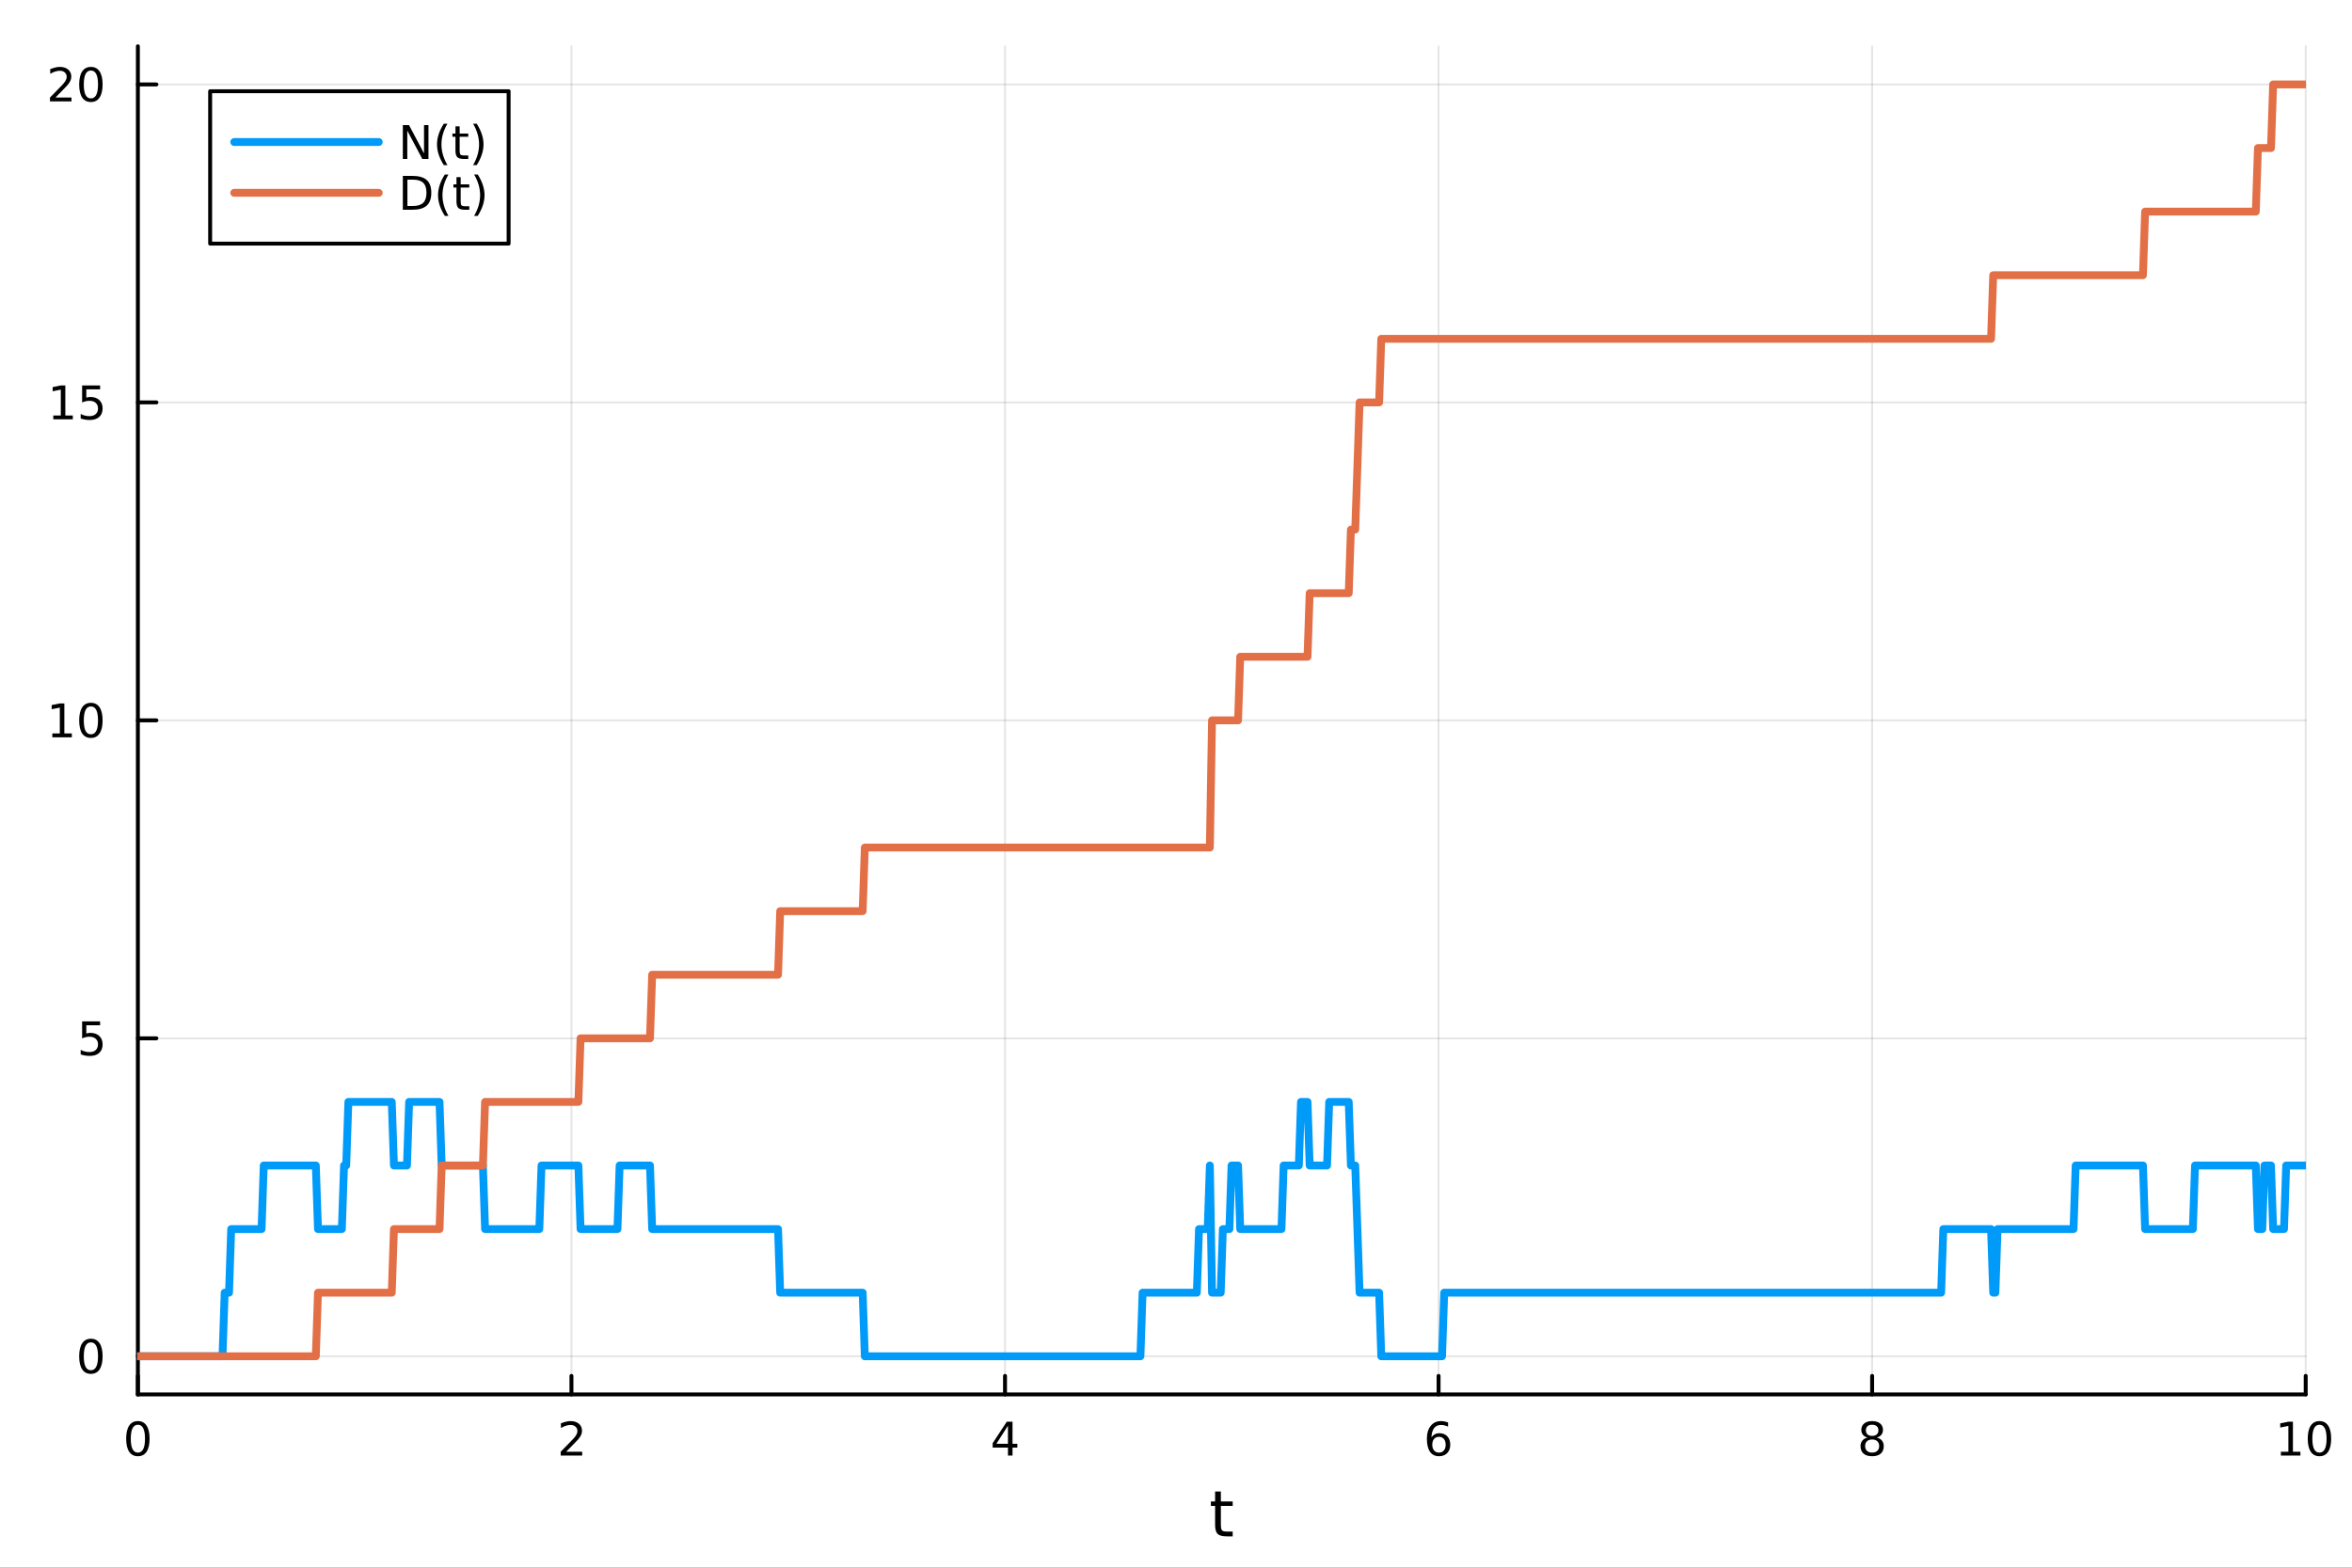 <?xml version="1.0" encoding="utf-8"?>
<svg xmlns="http://www.w3.org/2000/svg" xmlns:xlink="http://www.w3.org/1999/xlink" width="600" height="400" viewBox="0 0 2400 1600">
<rect x="0" y="0" width="2400" height="1600" fill="#333333" stroke="none"/>
<defs>
  <clipPath id="clip450">
    <rect x="0" y="0" width="2400" height="1600"/>
  </clipPath>
</defs>
<path clip-path="url(#clip450)" d="M0 1600 L2400 1600 L2400 0 L0 0  Z" fill="#ffffff" fill-rule="evenodd" fill-opacity="1"/>
<defs>
  <clipPath id="clip451">
    <rect x="480" y="0" width="1681" height="1600"/>
  </clipPath>
</defs>
<path clip-path="url(#clip450)" d="M140.696 1423.18 L2352.76 1423.18 L2352.76 47.244 L140.696 47.244  Z" fill="#ffffff" fill-rule="evenodd" fill-opacity="1"/>
<defs>
  <clipPath id="clip452">
    <rect x="140" y="47" width="2213" height="1377"/>
  </clipPath>
</defs>
<polyline clip-path="url(#clip452)" style="stroke:#000000; stroke-linecap:round; stroke-linejoin:round; stroke-width:2; stroke-opacity:0.1; fill:none" points="140.696,1423.18 140.696,47.244 "/>
<polyline clip-path="url(#clip452)" style="stroke:#000000; stroke-linecap:round; stroke-linejoin:round; stroke-width:2; stroke-opacity:0.1; fill:none" points="583.108,1423.18 583.108,47.244 "/>
<polyline clip-path="url(#clip452)" style="stroke:#000000; stroke-linecap:round; stroke-linejoin:round; stroke-width:2; stroke-opacity:0.1; fill:none" points="1025.52,1423.18 1025.52,47.244 "/>
<polyline clip-path="url(#clip452)" style="stroke:#000000; stroke-linecap:round; stroke-linejoin:round; stroke-width:2; stroke-opacity:0.1; fill:none" points="1467.93,1423.18 1467.93,47.244 "/>
<polyline clip-path="url(#clip452)" style="stroke:#000000; stroke-linecap:round; stroke-linejoin:round; stroke-width:2; stroke-opacity:0.1; fill:none" points="1910.34,1423.18 1910.34,47.244 "/>
<polyline clip-path="url(#clip452)" style="stroke:#000000; stroke-linecap:round; stroke-linejoin:round; stroke-width:2; stroke-opacity:0.1; fill:none" points="2352.76,1423.18 2352.76,47.244 "/>
<polyline clip-path="url(#clip452)" style="stroke:#000000; stroke-linecap:round; stroke-linejoin:round; stroke-width:2; stroke-opacity:0.1; fill:none" points="140.696,1384.24 2352.76,1384.24 "/>
<polyline clip-path="url(#clip452)" style="stroke:#000000; stroke-linecap:round; stroke-linejoin:round; stroke-width:2; stroke-opacity:0.1; fill:none" points="140.696,1059.73 2352.76,1059.73 "/>
<polyline clip-path="url(#clip452)" style="stroke:#000000; stroke-linecap:round; stroke-linejoin:round; stroke-width:2; stroke-opacity:0.1; fill:none" points="140.696,735.212 2352.76,735.212 "/>
<polyline clip-path="url(#clip452)" style="stroke:#000000; stroke-linecap:round; stroke-linejoin:round; stroke-width:2; stroke-opacity:0.1; fill:none" points="140.696,410.699 2352.76,410.699 "/>
<polyline clip-path="url(#clip452)" style="stroke:#000000; stroke-linecap:round; stroke-linejoin:round; stroke-width:2; stroke-opacity:0.1; fill:none" points="140.696,86.186 2352.76,86.186 "/>
<polyline clip-path="url(#clip450)" style="stroke:#000000; stroke-linecap:round; stroke-linejoin:round; stroke-width:4; stroke-opacity:1; fill:none" points="140.696,1423.18 2352.76,1423.18 "/>
<polyline clip-path="url(#clip450)" style="stroke:#000000; stroke-linecap:round; stroke-linejoin:round; stroke-width:4; stroke-opacity:1; fill:none" points="140.696,1423.18 140.696,1404.28 "/>
<polyline clip-path="url(#clip450)" style="stroke:#000000; stroke-linecap:round; stroke-linejoin:round; stroke-width:4; stroke-opacity:1; fill:none" points="583.108,1423.18 583.108,1404.28 "/>
<polyline clip-path="url(#clip450)" style="stroke:#000000; stroke-linecap:round; stroke-linejoin:round; stroke-width:4; stroke-opacity:1; fill:none" points="1025.52,1423.18 1025.52,1404.28 "/>
<polyline clip-path="url(#clip450)" style="stroke:#000000; stroke-linecap:round; stroke-linejoin:round; stroke-width:4; stroke-opacity:1; fill:none" points="1467.93,1423.18 1467.93,1404.28 "/>
<polyline clip-path="url(#clip450)" style="stroke:#000000; stroke-linecap:round; stroke-linejoin:round; stroke-width:4; stroke-opacity:1; fill:none" points="1910.34,1423.18 1910.34,1404.28 "/>
<polyline clip-path="url(#clip450)" style="stroke:#000000; stroke-linecap:round; stroke-linejoin:round; stroke-width:4; stroke-opacity:1; fill:none" points="2352.76,1423.18 2352.76,1404.28 "/>
<path clip-path="url(#clip450)" d="M140.696 1454.1 Q137.084 1454.1 135.256 1457.66 Q133.45 1461.2 133.45 1468.33 Q133.45 1475.44 135.256 1479.01 Q137.084 1482.55 140.696 1482.55 Q144.33 1482.55 146.135 1479.01 Q147.964 1475.44 147.964 1468.33 Q147.964 1461.2 146.135 1457.66 Q144.33 1454.1 140.696 1454.1 M140.696 1450.39 Q146.506 1450.39 149.561 1455 Q152.64 1459.58 152.64 1468.33 Q152.64 1477.06 149.561 1481.67 Q146.506 1486.25 140.696 1486.25 Q134.885 1486.25 131.807 1481.67 Q128.751 1477.06 128.751 1468.33 Q128.751 1459.58 131.807 1455 Q134.885 1450.39 140.696 1450.39 Z" fill="#000000" fill-rule="nonzero" fill-opacity="1" /><path clip-path="url(#clip450)" d="M577.76 1481.64 L594.08 1481.64 L594.08 1485.58 L572.135 1485.58 L572.135 1481.64 Q574.797 1478.89 579.381 1474.26 Q583.987 1469.61 585.168 1468.27 Q587.413 1465.74 588.293 1464.01 Q589.196 1462.25 589.196 1460.56 Q589.196 1457.8 587.251 1456.07 Q585.33 1454.33 582.228 1454.33 Q580.029 1454.33 577.575 1455.09 Q575.145 1455.86 572.367 1457.41 L572.367 1452.69 Q575.191 1451.55 577.645 1450.97 Q580.098 1450.39 582.135 1450.39 Q587.506 1450.39 590.7 1453.08 Q593.895 1455.77 593.895 1460.26 Q593.895 1462.39 593.084 1464.31 Q592.297 1466.2 590.191 1468.8 Q589.612 1469.47 586.51 1472.69 Q583.409 1475.88 577.76 1481.64 Z" fill="#000000" fill-rule="nonzero" fill-opacity="1" /><path clip-path="url(#clip450)" d="M1028.53 1455.09 L1016.72 1473.54 L1028.53 1473.54 L1028.53 1455.09 M1027.3 1451.02 L1033.18 1451.02 L1033.18 1473.54 L1038.11 1473.54 L1038.11 1477.43 L1033.18 1477.43 L1033.18 1485.58 L1028.53 1485.58 L1028.53 1477.43 L1012.93 1477.43 L1012.93 1472.92 L1027.3 1451.02 Z" fill="#000000" fill-rule="nonzero" fill-opacity="1" /><path clip-path="url(#clip450)" d="M1468.34 1466.44 Q1465.19 1466.44 1463.34 1468.59 Q1461.51 1470.74 1461.51 1474.49 Q1461.51 1478.22 1463.34 1480.39 Q1465.19 1482.55 1468.34 1482.55 Q1471.48 1482.55 1473.31 1480.39 Q1475.17 1478.22 1475.17 1474.49 Q1475.17 1470.74 1473.31 1468.59 Q1471.48 1466.44 1468.34 1466.44 M1477.62 1451.78 L1477.62 1456.04 Q1475.86 1455.21 1474.05 1454.77 Q1472.27 1454.33 1470.51 1454.33 Q1465.88 1454.33 1463.43 1457.45 Q1461 1460.58 1460.65 1466.9 Q1462.02 1464.89 1464.08 1463.82 Q1466.14 1462.73 1468.61 1462.73 Q1473.82 1462.73 1476.83 1465.9 Q1479.86 1469.05 1479.86 1474.49 Q1479.86 1479.82 1476.72 1483.03 Q1473.57 1486.25 1468.34 1486.25 Q1462.34 1486.25 1459.17 1481.67 Q1456 1477.06 1456 1468.33 Q1456 1460.14 1459.89 1455.28 Q1463.78 1450.39 1470.33 1450.39 Q1472.09 1450.39 1473.87 1450.74 Q1475.67 1451.09 1477.62 1451.78 Z" fill="#000000" fill-rule="nonzero" fill-opacity="1" /><path clip-path="url(#clip450)" d="M1910.34 1469.17 Q1907.01 1469.17 1905.09 1470.95 Q1903.19 1472.73 1903.19 1475.86 Q1903.19 1478.98 1905.09 1480.77 Q1907.01 1482.55 1910.34 1482.55 Q1913.68 1482.55 1915.6 1480.77 Q1917.52 1478.96 1917.52 1475.86 Q1917.52 1472.73 1915.6 1470.95 Q1913.7 1469.17 1910.34 1469.17 M1905.67 1467.18 Q1902.66 1466.44 1900.97 1464.38 Q1899.3 1462.32 1899.3 1459.35 Q1899.3 1455.21 1902.24 1452.8 Q1905.2 1450.39 1910.34 1450.39 Q1915.51 1450.39 1918.45 1452.8 Q1921.39 1455.21 1921.39 1459.35 Q1921.39 1462.32 1919.7 1464.38 Q1918.03 1466.44 1915.04 1467.18 Q1918.42 1467.96 1920.3 1470.26 Q1922.2 1472.55 1922.2 1475.86 Q1922.2 1480.88 1919.12 1483.57 Q1916.06 1486.25 1910.34 1486.25 Q1904.63 1486.25 1901.55 1483.57 Q1898.49 1480.88 1898.49 1475.86 Q1898.49 1472.55 1900.39 1470.26 Q1902.29 1467.96 1905.67 1467.18 M1903.95 1459.79 Q1903.95 1462.48 1905.62 1463.98 Q1907.31 1465.49 1910.34 1465.49 Q1913.35 1465.49 1915.04 1463.98 Q1916.76 1462.48 1916.76 1459.79 Q1916.76 1457.11 1915.04 1455.6 Q1913.35 1454.1 1910.34 1454.1 Q1907.31 1454.1 1905.62 1455.6 Q1903.95 1457.11 1903.95 1459.79 Z" fill="#000000" fill-rule="nonzero" fill-opacity="1" /><path clip-path="url(#clip450)" d="M2327.44 1481.64 L2335.08 1481.64 L2335.08 1455.28 L2326.77 1456.95 L2326.77 1452.69 L2335.04 1451.02 L2339.71 1451.02 L2339.71 1481.64 L2347.35 1481.64 L2347.35 1485.58 L2327.44 1485.58 L2327.44 1481.64 Z" fill="#000000" fill-rule="nonzero" fill-opacity="1" /><path clip-path="url(#clip450)" d="M2366.8 1454.1 Q2363.18 1454.1 2361.36 1457.66 Q2359.55 1461.2 2359.55 1468.33 Q2359.55 1475.44 2361.36 1479.01 Q2363.18 1482.55 2366.8 1482.55 Q2370.43 1482.55 2372.23 1479.01 Q2374.06 1475.44 2374.06 1468.33 Q2374.06 1461.2 2372.23 1457.66 Q2370.43 1454.1 2366.8 1454.1 M2366.8 1450.39 Q2372.61 1450.39 2375.66 1455 Q2378.74 1459.58 2378.74 1468.33 Q2378.74 1477.06 2375.66 1481.67 Q2372.61 1486.25 2366.8 1486.25 Q2360.99 1486.25 2357.91 1481.67 Q2354.85 1477.06 2354.85 1468.33 Q2354.85 1459.58 2357.91 1455 Q2360.99 1450.39 2366.8 1450.39 Z" fill="#000000" fill-rule="nonzero" fill-opacity="1" /><path clip-path="url(#clip450)" d="M1245.79 1522.27 L1245.79 1532.4 L1257.85 1532.4 L1257.85 1536.95 L1245.79 1536.95 L1245.79 1556.3 Q1245.79 1560.66 1246.96 1561.9 Q1248.17 1563.14 1251.83 1563.14 L1257.85 1563.14 L1257.85 1568.04 L1251.83 1568.04 Q1245.05 1568.04 1242.48 1565.53 Q1239.9 1562.98 1239.9 1556.3 L1239.9 1536.95 L1235.6 1536.95 L1235.6 1532.4 L1239.9 1532.4 L1239.9 1522.27 L1245.79 1522.27 Z" fill="#000000" fill-rule="nonzero" fill-opacity="1" /><polyline clip-path="url(#clip450)" style="stroke:#000000; stroke-linecap:round; stroke-linejoin:round; stroke-width:4; stroke-opacity:1; fill:none" points="140.696,1423.18 140.696,47.244 "/>
<polyline clip-path="url(#clip450)" style="stroke:#000000; stroke-linecap:round; stroke-linejoin:round; stroke-width:4; stroke-opacity:1; fill:none" points="140.696,1384.24 159.593,1384.24 "/>
<polyline clip-path="url(#clip450)" style="stroke:#000000; stroke-linecap:round; stroke-linejoin:round; stroke-width:4; stroke-opacity:1; fill:none" points="140.696,1059.73 159.593,1059.73 "/>
<polyline clip-path="url(#clip450)" style="stroke:#000000; stroke-linecap:round; stroke-linejoin:round; stroke-width:4; stroke-opacity:1; fill:none" points="140.696,735.212 159.593,735.212 "/>
<polyline clip-path="url(#clip450)" style="stroke:#000000; stroke-linecap:round; stroke-linejoin:round; stroke-width:4; stroke-opacity:1; fill:none" points="140.696,410.699 159.593,410.699 "/>
<polyline clip-path="url(#clip450)" style="stroke:#000000; stroke-linecap:round; stroke-linejoin:round; stroke-width:4; stroke-opacity:1; fill:none" points="140.696,86.186 159.593,86.186 "/>
<path clip-path="url(#clip450)" d="M92.751 1370.04 Q89.14 1370.04 87.311 1373.6 Q85.506 1377.14 85.506 1384.27 Q85.506 1391.38 87.311 1394.94 Q89.14 1398.49 92.751 1398.49 Q96.385 1398.49 98.191 1394.94 Q100.02 1391.38 100.02 1384.27 Q100.02 1377.14 98.191 1373.6 Q96.385 1370.04 92.751 1370.04 M92.751 1366.33 Q98.561 1366.33 101.617 1370.94 Q104.696 1375.52 104.696 1384.27 Q104.696 1393 101.617 1397.61 Q98.561 1402.19 92.751 1402.19 Q86.941 1402.19 83.862 1397.61 Q80.807 1393 80.807 1384.27 Q80.807 1375.52 83.862 1370.94 Q86.941 1366.33 92.751 1366.33 Z" fill="#000000" fill-rule="nonzero" fill-opacity="1" /><path clip-path="url(#clip450)" d="M83.793 1042.45 L102.149 1042.45 L102.149 1046.38 L88.075 1046.38 L88.075 1054.85 Q89.094 1054.51 90.112 1054.34 Q91.131 1054.16 92.149 1054.16 Q97.936 1054.16 101.316 1057.33 Q104.696 1060.5 104.696 1065.92 Q104.696 1071.5 101.223 1074.6 Q97.751 1077.68 91.432 1077.68 Q89.256 1077.68 86.987 1077.31 Q84.742 1076.94 82.335 1076.19 L82.335 1071.5 Q84.418 1072.63 86.64 1073.19 Q88.862 1073.74 91.339 1073.74 Q95.344 1073.74 97.682 1071.63 Q100.02 1069.53 100.02 1065.92 Q100.02 1062.31 97.682 1060.2 Q95.344 1058.09 91.339 1058.09 Q89.464 1058.09 87.589 1058.51 Q85.737 1058.93 83.793 1059.81 L83.793 1042.45 Z" fill="#000000" fill-rule="nonzero" fill-opacity="1" /><path clip-path="url(#clip450)" d="M53.4 748.557 L61.038 748.557 L61.038 722.191 L52.728 723.858 L52.728 719.599 L60.992 717.932 L65.668 717.932 L65.668 748.557 L73.307 748.557 L73.307 752.492 L53.4 752.492 L53.4 748.557 Z" fill="#000000" fill-rule="nonzero" fill-opacity="1" /><path clip-path="url(#clip450)" d="M92.751 721.011 Q89.14 721.011 87.311 724.575 Q85.506 728.117 85.506 735.247 Q85.506 742.353 87.311 745.918 Q89.14 749.46 92.751 749.46 Q96.385 749.46 98.191 745.918 Q100.02 742.353 100.02 735.247 Q100.02 728.117 98.191 724.575 Q96.385 721.011 92.751 721.011 M92.751 717.307 Q98.561 717.307 101.617 721.913 Q104.696 726.497 104.696 735.247 Q104.696 743.973 101.617 748.58 Q98.561 753.163 92.751 753.163 Q86.941 753.163 83.862 748.58 Q80.807 743.973 80.807 735.247 Q80.807 726.497 83.862 721.913 Q86.941 717.307 92.751 717.307 Z" fill="#000000" fill-rule="nonzero" fill-opacity="1" /><path clip-path="url(#clip450)" d="M54.395 424.044 L62.034 424.044 L62.034 397.678 L53.724 399.345 L53.724 395.085 L61.987 393.419 L66.663 393.419 L66.663 424.044 L74.302 424.044 L74.302 427.979 L54.395 427.979 L54.395 424.044 Z" fill="#000000" fill-rule="nonzero" fill-opacity="1" /><path clip-path="url(#clip450)" d="M83.793 393.419 L102.149 393.419 L102.149 397.354 L88.075 397.354 L88.075 405.826 Q89.094 405.479 90.112 405.317 Q91.131 405.132 92.149 405.132 Q97.936 405.132 101.316 408.303 Q104.696 411.474 104.696 416.891 Q104.696 422.47 101.223 425.571 Q97.751 428.65 91.432 428.65 Q89.256 428.65 86.987 428.28 Q84.742 427.909 82.335 427.169 L82.335 422.47 Q84.418 423.604 86.64 424.159 Q88.862 424.715 91.339 424.715 Q95.344 424.715 97.682 422.608 Q100.02 420.502 100.02 416.891 Q100.02 413.28 97.682 411.173 Q95.344 409.067 91.339 409.067 Q89.464 409.067 87.589 409.484 Q85.737 409.9 83.793 410.78 L83.793 393.419 Z" fill="#000000" fill-rule="nonzero" fill-opacity="1" /><path clip-path="url(#clip450)" d="M56.617 99.531 L72.936 99.531 L72.936 103.466 L50.992 103.466 L50.992 99.531 Q53.654 96.776 58.237 92.146 Q62.844 87.493 64.025 86.151 Q66.27 83.628 67.149 81.892 Q68.052 80.132 68.052 78.443 Q68.052 75.688 66.108 73.952 Q64.186 72.216 61.085 72.216 Q58.886 72.216 56.432 72.98 Q54.001 73.744 51.224 75.294 L51.224 70.572 Q54.048 69.438 56.501 68.859 Q58.955 68.281 60.992 68.281 Q66.362 68.281 69.557 70.966 Q72.751 73.651 72.751 78.142 Q72.751 80.271 71.941 82.193 Q71.154 84.091 69.048 86.683 Q68.469 87.355 65.367 90.572 Q62.265 93.767 56.617 99.531 Z" fill="#000000" fill-rule="nonzero" fill-opacity="1" /><path clip-path="url(#clip450)" d="M92.751 71.984 Q89.14 71.984 87.311 75.549 Q85.506 79.091 85.506 86.22 Q85.506 93.327 87.311 96.892 Q89.14 100.433 92.751 100.433 Q96.385 100.433 98.191 96.892 Q100.02 93.327 100.02 86.22 Q100.02 79.091 98.191 75.549 Q96.385 71.984 92.751 71.984 M92.751 68.281 Q98.561 68.281 101.617 72.887 Q104.696 77.47 104.696 86.22 Q104.696 94.947 101.617 99.554 Q98.561 104.137 92.751 104.137 Q86.941 104.137 83.862 99.554 Q80.807 94.947 80.807 86.22 Q80.807 77.47 83.862 72.887 Q86.941 68.281 92.751 68.281 Z" fill="#000000" fill-rule="nonzero" fill-opacity="1" /><polyline clip-path="url(#clip452)" style="stroke:#009af9; stroke-linecap:round; stroke-linejoin:round; stroke-width:8; stroke-opacity:1; fill:none" points="140.696,1384.24 142.91,1384.24 145.124,1384.24 147.338,1384.24 149.553,1384.24 151.767,1384.24 153.981,1384.24 156.195,1384.24 158.41,1384.24 160.624,1384.24 162.838,1384.24 165.053,1384.24 167.267,1384.24 169.481,1384.24 171.695,1384.24 173.91,1384.24 176.124,1384.24 178.338,1384.24 180.552,1384.24 182.767,1384.24 184.981,1384.24 187.195,1384.24 189.41,1384.24 191.624,1384.24 193.838,1384.24 196.052,1384.24 198.267,1384.24 200.481,1384.24 202.695,1384.24 204.91,1384.24 207.124,1384.24 209.338,1384.24 211.552,1384.24 213.767,1384.24 215.981,1384.24 218.195,1384.24 220.409,1384.24 222.624,1384.24 224.838,1384.24 227.052,1384.24 229.267,1319.34 231.481,1319.34 233.695,1319.34 235.909,1254.43 238.124,1254.43 240.338,1254.43 242.552,1254.43 244.766,1254.43 246.981,1254.43 249.195,1254.43 251.409,1254.43 253.624,1254.43 255.838,1254.43 258.052,1254.43 260.266,1254.43 262.481,1254.43 264.695,1254.43 266.909,1254.43 269.123,1189.53 271.338,1189.53 273.552,1189.53 275.766,1189.53 277.981,1189.53 280.195,1189.53 282.409,1189.53 284.623,1189.53 286.838,1189.53 289.052,1189.53 291.266,1189.53 293.48,1189.53 295.695,1189.53 297.909,1189.53 300.123,1189.53 302.338,1189.53 304.552,1189.53 306.766,1189.53 308.98,1189.53 311.195,1189.53 313.409,1189.53 315.623,1189.53 317.838,1189.53 320.052,1189.53 322.266,1189.53 324.48,1254.43 326.695,1254.43 328.909,1254.43 331.123,1254.43 333.337,1254.43 335.552,1254.43 337.766,1254.43 339.98,1254.43 342.195,1254.43 344.409,1254.43 346.623,1254.43 348.837,1254.43 351.052,1189.53 353.266,1189.53 355.48,1124.63 357.694,1124.63 359.909,1124.63 362.123,1124.63 364.337,1124.63 366.552,1124.63 368.766,1124.63 370.98,1124.63 373.194,1124.63 375.409,1124.63 377.623,1124.63 379.837,1124.63 382.051,1124.63 384.266,1124.63 386.48,1124.63 388.694,1124.63 390.909,1124.63 393.123,1124.63 395.337,1124.63 397.551,1124.63 399.766,1124.63 401.98,1189.53 404.194,1189.53 406.408,1189.53 408.623,1189.53 410.837,1189.53 413.051,1189.53 415.266,1189.53 417.48,1124.63 419.694,1124.63 421.908,1124.63 424.123,1124.63 426.337,1124.63 428.551,1124.63 430.766,1124.63 432.98,1124.63 435.194,1124.63 437.408,1124.63 439.623,1124.63 441.837,1124.63 444.051,1124.63 446.265,1124.63 448.48,1124.63 450.694,1189.53 452.908,1189.53 455.123,1189.53 457.337,1189.53 459.551,1189.53 461.765,1189.53 463.98,1189.53 466.194,1189.53 468.408,1189.53 470.622,1189.53 472.837,1189.53 475.051,1189.53 477.265,1189.53 479.48,1189.53 481.694,1189.53 483.908,1189.53 486.122,1189.53 488.337,1189.53 490.551,1189.53 492.765,1189.53 494.979,1254.43 497.194,1254.43 499.408,1254.43 501.622,1254.43 503.837,1254.43 506.051,1254.43 508.265,1254.43 510.479,1254.43 512.694,1254.43 514.908,1254.43 517.122,1254.43 519.337,1254.43 521.551,1254.43 523.765,1254.43 525.979,1254.43 528.194,1254.43 530.408,1254.43 532.622,1254.43 534.836,1254.43 537.051,1254.43 539.265,1254.43 541.479,1254.43 543.694,1254.43 545.908,1254.43 548.122,1254.43 550.336,1254.43 552.551,1189.53 554.765,1189.53 556.979,1189.53 559.193,1189.53 561.408,1189.53 563.622,1189.53 565.836,1189.53 568.051,1189.53 570.265,1189.53 572.479,1189.53 574.693,1189.53 576.908,1189.53 579.122,1189.53 581.336,1189.53 583.55,1189.53 585.765,1189.53 587.979,1189.53 590.193,1189.53 592.408,1254.43 594.622,1254.43 596.836,1254.43 599.05,1254.43 601.265,1254.43 603.479,1254.43 605.693,1254.43 607.907,1254.43 610.122,1254.43 612.336,1254.43 614.55,1254.43 616.765,1254.43 618.979,1254.43 621.193,1254.43 623.407,1254.43 625.622,1254.43 627.836,1254.43 630.05,1254.43 632.265,1189.53 634.479,1189.53 636.693,1189.53 638.907,1189.53 641.122,1189.53 643.336,1189.53 645.55,1189.53 647.764,1189.53 649.979,1189.53 652.193,1189.53 654.407,1189.53 656.622,1189.53 658.836,1189.53 661.05,1189.53 663.264,1189.53 665.479,1254.43 667.693,1254.43 669.907,1254.43 672.121,1254.43 674.336,1254.43 676.55,1254.43 678.764,1254.43 680.979,1254.43 683.193,1254.43 685.407,1254.43 687.621,1254.43 689.836,1254.43 692.05,1254.43 694.264,1254.43 696.478,1254.43 698.693,1254.43 700.907,1254.43 703.121,1254.43 705.336,1254.43 707.55,1254.43 709.764,1254.43 711.978,1254.43 714.193,1254.43 716.407,1254.43 718.621,1254.43 720.835,1254.43 723.05,1254.43 725.264,1254.43 727.478,1254.43 729.693,1254.43 731.907,1254.43 734.121,1254.43 736.335,1254.43 738.55,1254.43 740.764,1254.43 742.978,1254.43 745.193,1254.43 747.407,1254.43 749.621,1254.43 751.835,1254.43 754.05,1254.43 756.264,1254.43 758.478,1254.43 760.692,1254.43 762.907,1254.43 765.121,1254.43 767.335,1254.43 769.55,1254.43 771.764,1254.43 773.978,1254.43 776.192,1254.43 778.407,1254.43 780.621,1254.43 782.835,1254.43 785.049,1254.43 787.264,1254.43 789.478,1254.43 791.692,1254.43 793.907,1254.43 796.121,1319.34 798.335,1319.34 800.549,1319.34 802.764,1319.34 804.978,1319.34 807.192,1319.34 809.406,1319.34 811.621,1319.34 813.835,1319.34 816.049,1319.34 818.264,1319.34 820.478,1319.34 822.692,1319.34 824.906,1319.34 827.121,1319.34 829.335,1319.34 831.549,1319.34 833.764,1319.34 835.978,1319.34 838.192,1319.34 840.406,1319.34 842.621,1319.34 844.835,1319.34 847.049,1319.34 849.263,1319.34 851.478,1319.34 853.692,1319.34 855.906,1319.34 858.121,1319.34 860.335,1319.34 862.549,1319.34 864.763,1319.34 866.978,1319.34 869.192,1319.34 871.406,1319.34 873.62,1319.34 875.835,1319.34 878.049,1319.34 880.263,1319.34 882.478,1384.24 884.692,1384.24 886.906,1384.24 889.12,1384.24 891.335,1384.24 893.549,1384.24 895.763,1384.24 897.977,1384.24 900.192,1384.24 902.406,1384.24 904.62,1384.24 906.835,1384.24 909.049,1384.24 911.263,1384.24 913.477,1384.24 915.692,1384.24 917.906,1384.24 920.12,1384.24 922.334,1384.24 924.549,1384.24 926.763,1384.24 928.977,1384.24 931.192,1384.24 933.406,1384.24 935.62,1384.24 937.834,1384.24 940.049,1384.24 942.263,1384.24 944.477,1384.24 946.692,1384.24 948.906,1384.24 951.12,1384.24 953.334,1384.24 955.549,1384.24 957.763,1384.24 959.977,1384.24 962.191,1384.24 964.406,1384.24 966.62,1384.24 968.834,1384.24 971.049,1384.24 973.263,1384.24 975.477,1384.24 977.691,1384.24 979.906,1384.24 982.12,1384.24 984.334,1384.24 986.548,1384.24 988.763,1384.24 990.977,1384.24 993.191,1384.24 995.406,1384.24 997.62,1384.24 999.834,1384.24 1002.05,1384.24 1004.26,1384.24 1006.48,1384.24 1008.69,1384.24 1010.91,1384.24 1013.12,1384.24 1015.33,1384.24 1017.55,1384.24 1019.76,1384.24 1021.98,1384.24 1024.19,1384.24 1026.41,1384.24 1028.62,1384.24 1030.83,1384.24 1033.05,1384.24 1035.26,1384.24 1037.48,1384.24 1039.69,1384.24 1041.91,1384.24 1044.12,1384.24 1046.33,1384.24 1048.55,1384.24 1050.76,1384.24 1052.98,1384.24 1055.19,1384.24 1057.41,1384.24 1059.62,1384.24 1061.83,1384.24 1064.05,1384.24 1066.26,1384.24 1068.48,1384.24 1070.69,1384.24 1072.91,1384.24 1075.12,1384.24 1077.33,1384.24 1079.55,1384.24 1081.76,1384.24 1083.98,1384.24 1086.19,1384.24 1088.41,1384.24 1090.62,1384.24 1092.83,1384.24 1095.05,1384.24 1097.26,1384.24 1099.48,1384.24 1101.69,1384.24 1103.91,1384.24 1106.12,1384.24 1108.33,1384.24 1110.55,1384.24 1112.76,1384.24 1114.98,1384.24 1117.19,1384.24 1119.4,1384.24 1121.62,1384.24 1123.83,1384.24 1126.05,1384.24 1128.26,1384.24 1130.48,1384.24 1132.69,1384.24 1134.9,1384.24 1137.12,1384.24 1139.33,1384.24 1141.55,1384.24 1143.76,1384.24 1145.98,1384.24 1148.19,1384.24 1150.4,1384.24 1152.62,1384.24 1154.83,1384.24 1157.05,1384.24 1159.26,1384.24 1161.48,1384.24 1163.69,1384.24 1165.9,1319.34 1168.12,1319.34 1170.33,1319.34 1172.55,1319.34 1174.76,1319.34 1176.98,1319.34 1179.19,1319.34 1181.4,1319.34 1183.62,1319.34 1185.83,1319.34 1188.05,1319.34 1190.26,1319.34 1192.48,1319.34 1194.69,1319.34 1196.9,1319.34 1199.12,1319.34 1201.33,1319.34 1203.55,1319.34 1205.76,1319.34 1207.98,1319.34 1210.19,1319.34 1212.4,1319.34 1214.62,1319.34 1216.83,1319.34 1219.05,1319.34 1221.26,1319.34 1223.48,1254.43 1225.69,1254.43 1227.9,1254.43 1230.12,1254.43 1232.33,1254.43 1234.55,1189.53 1236.76,1319.34 1238.98,1319.34 1241.19,1319.34 1243.4,1319.34 1245.62,1319.34 1247.83,1254.43 1250.05,1254.43 1252.26,1254.43 1254.48,1254.43 1256.69,1189.53 1258.9,1189.53 1261.12,1189.53 1263.33,1189.53 1265.55,1254.43 1267.76,1254.43 1269.98,1254.43 1272.19,1254.43 1274.4,1254.43 1276.62,1254.43 1278.83,1254.43 1281.05,1254.43 1283.26,1254.43 1285.48,1254.43 1287.69,1254.43 1289.9,1254.43 1292.12,1254.43 1294.33,1254.43 1296.55,1254.43 1298.76,1254.43 1300.98,1254.43 1303.19,1254.43 1305.4,1254.43 1307.62,1254.43 1309.83,1189.53 1312.05,1189.53 1314.26,1189.53 1316.48,1189.53 1318.69,1189.53 1320.9,1189.53 1323.12,1189.53 1325.33,1189.53 1327.55,1124.63 1329.76,1124.63 1331.98,1124.63 1334.19,1124.63 1336.4,1189.53 1338.62,1189.53 1340.83,1189.53 1343.05,1189.53 1345.26,1189.53 1347.48,1189.53 1349.69,1189.53 1351.9,1189.53 1354.12,1189.53 1356.33,1124.63 1358.55,1124.63 1360.76,1124.63 1362.98,1124.63 1365.19,1124.63 1367.4,1124.63 1369.62,1124.63 1371.83,1124.63 1374.05,1124.63 1376.26,1124.63 1378.48,1189.53 1380.69,1189.53 1382.9,1189.53 1385.12,1254.43 1387.33,1319.34 1389.55,1319.34 1391.76,1319.34 1393.97,1319.34 1396.19,1319.34 1398.4,1319.34 1400.62,1319.34 1402.83,1319.34 1405.05,1319.34 1407.26,1319.34 1409.47,1384.24 1411.69,1384.24 1413.9,1384.24 1416.12,1384.24 1418.33,1384.24 1420.55,1384.24 1422.76,1384.24 1424.97,1384.24 1427.19,1384.24 1429.4,1384.24 1431.62,1384.24 1433.83,1384.24 1436.05,1384.24 1438.26,1384.24 1440.47,1384.24 1442.69,1384.24 1444.9,1384.24 1447.12,1384.24 1449.33,1384.24 1451.55,1384.24 1453.76,1384.24 1455.97,1384.24 1458.19,1384.24 1460.4,1384.24 1462.62,1384.24 1464.83,1384.24 1467.05,1384.24 1469.26,1384.24 1471.47,1384.24 1473.69,1319.34 1475.9,1319.34 1478.12,1319.34 1480.33,1319.34 1482.55,1319.34 1484.76,1319.34 1486.97,1319.34 1489.19,1319.34 1491.4,1319.34 1493.62,1319.34 1495.83,1319.34 1498.05,1319.34 1500.26,1319.34 1502.47,1319.34 1504.69,1319.34 1506.9,1319.34 1509.12,1319.34 1511.33,1319.34 1513.55,1319.34 1515.76,1319.34 1517.97,1319.34 1520.19,1319.34 1522.4,1319.34 1524.62,1319.34 1526.83,1319.34 1529.05,1319.34 1531.26,1319.34 1533.47,1319.34 1535.69,1319.34 1537.9,1319.34 1540.12,1319.34 1542.33,1319.34 1544.55,1319.34 1546.76,1319.34 1548.97,1319.34 1551.19,1319.34 1553.4,1319.34 1555.62,1319.34 1557.83,1319.34 1560.05,1319.34 1562.26,1319.34 1564.47,1319.34 1566.69,1319.34 1568.9,1319.34 1571.12,1319.34 1573.33,1319.34 1575.55,1319.34 1577.76,1319.34 1579.97,1319.34 1582.19,1319.34 1584.4,1319.34 1586.62,1319.34 1588.83,1319.34 1591.05,1319.34 1593.26,1319.34 1595.47,1319.34 1597.69,1319.34 1599.9,1319.34 1602.12,1319.34 1604.33,1319.34 1606.55,1319.34 1608.76,1319.34 1610.97,1319.34 1613.19,1319.34 1615.4,1319.34 1617.62,1319.34 1619.83,1319.34 1622.05,1319.34 1624.26,1319.34 1626.47,1319.34 1628.69,1319.34 1630.9,1319.34 1633.12,1319.34 1635.33,1319.34 1637.55,1319.34 1639.76,1319.34 1641.97,1319.34 1644.19,1319.34 1646.4,1319.34 1648.62,1319.34 1650.83,1319.34 1653.05,1319.34 1655.26,1319.34 1657.47,1319.34 1659.69,1319.34 1661.9,1319.34 1664.12,1319.34 1666.33,1319.34 1668.55,1319.34 1670.76,1319.34 1672.97,1319.34 1675.19,1319.34 1677.4,1319.34 1679.62,1319.34 1681.83,1319.34 1684.04,1319.34 1686.26,1319.34 1688.47,1319.34 1690.69,1319.34 1692.9,1319.34 1695.12,1319.34 1697.33,1319.34 1699.54,1319.34 1701.76,1319.34 1703.97,1319.34 1706.19,1319.34 1708.4,1319.34 1710.62,1319.34 1712.83,1319.34 1715.04,1319.34 1717.26,1319.34 1719.47,1319.34 1721.69,1319.34 1723.9,1319.34 1726.12,1319.34 1728.33,1319.34 1730.54,1319.34 1732.76,1319.34 1734.97,1319.34 1737.19,1319.34 1739.4,1319.34 1741.62,1319.34 1743.83,1319.34 1746.04,1319.34 1748.26,1319.34 1750.47,1319.34 1752.69,1319.34 1754.9,1319.34 1757.12,1319.34 1759.33,1319.34 1761.54,1319.34 1763.76,1319.34 1765.97,1319.34 1768.19,1319.34 1770.4,1319.34 1772.62,1319.34 1774.83,1319.34 1777.04,1319.34 1779.26,1319.34 1781.47,1319.34 1783.69,1319.34 1785.9,1319.34 1788.12,1319.34 1790.33,1319.34 1792.54,1319.34 1794.76,1319.34 1796.97,1319.34 1799.19,1319.34 1801.4,1319.34 1803.62,1319.34 1805.83,1319.34 1808.04,1319.34 1810.26,1319.34 1812.47,1319.34 1814.69,1319.34 1816.9,1319.34 1819.12,1319.34 1821.33,1319.34 1823.54,1319.34 1825.76,1319.34 1827.97,1319.34 1830.19,1319.34 1832.4,1319.34 1834.62,1319.34 1836.83,1319.34 1839.04,1319.34 1841.26,1319.34 1843.47,1319.34 1845.69,1319.34 1847.9,1319.34 1850.12,1319.34 1852.33,1319.34 1854.54,1319.34 1856.76,1319.34 1858.97,1319.34 1861.19,1319.34 1863.4,1319.34 1865.62,1319.34 1867.83,1319.34 1870.04,1319.34 1872.26,1319.34 1874.47,1319.34 1876.69,1319.34 1878.9,1319.34 1881.12,1319.34 1883.33,1319.34 1885.54,1319.34 1887.76,1319.34 1889.97,1319.34 1892.19,1319.34 1894.4,1319.34 1896.62,1319.34 1898.83,1319.34 1901.04,1319.34 1903.26,1319.34 1905.47,1319.34 1907.69,1319.34 1909.9,1319.34 1912.12,1319.34 1914.33,1319.34 1916.54,1319.34 1918.76,1319.34 1920.97,1319.34 1923.19,1319.34 1925.4,1319.34 1927.62,1319.34 1929.83,1319.34 1932.04,1319.34 1934.26,1319.34 1936.47,1319.34 1938.69,1319.34 1940.9,1319.34 1943.12,1319.34 1945.33,1319.34 1947.54,1319.34 1949.76,1319.34 1951.97,1319.34 1954.19,1319.34 1956.4,1319.34 1958.62,1319.34 1960.83,1319.34 1963.04,1319.34 1965.26,1319.34 1967.47,1319.34 1969.69,1319.34 1971.9,1319.34 1974.11,1319.34 1976.33,1319.34 1978.54,1319.34 1980.76,1319.34 1982.97,1254.43 1985.19,1254.43 1987.4,1254.43 1989.61,1254.43 1991.83,1254.43 1994.04,1254.43 1996.26,1254.43 1998.47,1254.43 2000.69,1254.43 2002.9,1254.43 2005.11,1254.43 2007.33,1254.43 2009.54,1254.43 2011.76,1254.43 2013.97,1254.43 2016.19,1254.43 2018.4,1254.43 2020.61,1254.43 2022.83,1254.43 2025.04,1254.43 2027.26,1254.43 2029.47,1254.43 2031.69,1254.43 2033.9,1319.34 2036.11,1319.34 2038.33,1254.43 2040.54,1254.43 2042.76,1254.43 2044.97,1254.43 2047.19,1254.43 2049.4,1254.43 2051.61,1254.43 2053.83,1254.43 2056.04,1254.43 2058.26,1254.43 2060.47,1254.43 2062.69,1254.43 2064.9,1254.43 2067.11,1254.43 2069.33,1254.43 2071.54,1254.43 2073.76,1254.43 2075.97,1254.43 2078.19,1254.43 2080.4,1254.43 2082.61,1254.43 2084.83,1254.43 2087.04,1254.43 2089.26,1254.43 2091.47,1254.43 2093.69,1254.43 2095.9,1254.43 2098.11,1254.43 2100.33,1254.43 2102.54,1254.43 2104.76,1254.43 2106.97,1254.43 2109.19,1254.43 2111.4,1254.43 2113.61,1254.43 2115.83,1254.43 2118.04,1189.53 2120.26,1189.53 2122.47,1189.53 2124.69,1189.53 2126.9,1189.53 2129.11,1189.53 2131.33,1189.53 2133.54,1189.53 2135.76,1189.53 2137.97,1189.53 2140.19,1189.53 2142.4,1189.53 2144.61,1189.53 2146.83,1189.53 2149.04,1189.53 2151.26,1189.53 2153.47,1189.53 2155.69,1189.53 2157.9,1189.53 2160.11,1189.53 2162.33,1189.53 2164.54,1189.53 2166.76,1189.53 2168.97,1189.53 2171.19,1189.53 2173.4,1189.53 2175.61,1189.53 2177.83,1189.53 2180.04,1189.53 2182.26,1189.53 2184.47,1189.53 2186.69,1189.53 2188.9,1254.43 2191.11,1254.43 2193.33,1254.43 2195.54,1254.43 2197.76,1254.43 2199.97,1254.43 2202.19,1254.43 2204.4,1254.43 2206.61,1254.43 2208.83,1254.43 2211.04,1254.43 2213.26,1254.43 2215.47,1254.43 2217.69,1254.43 2219.9,1254.43 2222.11,1254.43 2224.33,1254.43 2226.54,1254.43 2228.76,1254.43 2230.97,1254.43 2233.19,1254.43 2235.4,1254.43 2237.61,1254.43 2239.83,1189.53 2242.04,1189.53 2244.26,1189.53 2246.47,1189.53 2248.68,1189.53 2250.9,1189.53 2253.11,1189.53 2255.33,1189.53 2257.54,1189.53 2259.76,1189.53 2261.97,1189.53 2264.18,1189.53 2266.4,1189.53 2268.61,1189.53 2270.83,1189.53 2273.04,1189.53 2275.26,1189.53 2277.47,1189.53 2279.68,1189.53 2281.9,1189.53 2284.11,1189.53 2286.33,1189.53 2288.54,1189.53 2290.76,1189.53 2292.97,1189.53 2295.18,1189.53 2297.4,1189.53 2299.61,1189.53 2301.83,1189.53 2304.04,1254.43 2306.26,1254.43 2308.47,1254.43 2310.68,1189.53 2312.9,1189.53 2315.11,1189.53 2317.33,1189.53 2319.54,1254.43 2321.76,1254.43 2323.97,1254.43 2326.18,1254.43 2328.4,1254.43 2330.61,1254.43 2332.83,1189.53 2335.04,1189.53 2337.26,1189.53 2339.47,1189.53 2341.68,1189.53 2343.9,1189.53 2346.11,1189.53 2348.33,1189.53 2350.54,1189.53 2352.76,1189.53 "/>
<polyline clip-path="url(#clip452)" style="stroke:#e26f46; stroke-linecap:round; stroke-linejoin:round; stroke-width:8; stroke-opacity:1; fill:none" points="140.696,1384.24 142.91,1384.24 145.124,1384.24 147.338,1384.24 149.553,1384.24 151.767,1384.24 153.981,1384.24 156.195,1384.24 158.41,1384.24 160.624,1384.24 162.838,1384.24 165.053,1384.24 167.267,1384.24 169.481,1384.24 171.695,1384.24 173.91,1384.24 176.124,1384.24 178.338,1384.24 180.552,1384.24 182.767,1384.24 184.981,1384.24 187.195,1384.24 189.41,1384.24 191.624,1384.24 193.838,1384.24 196.052,1384.24 198.267,1384.24 200.481,1384.24 202.695,1384.24 204.91,1384.24 207.124,1384.24 209.338,1384.24 211.552,1384.24 213.767,1384.24 215.981,1384.24 218.195,1384.24 220.409,1384.24 222.624,1384.24 224.838,1384.24 227.052,1384.24 229.267,1384.24 231.481,1384.24 233.695,1384.24 235.909,1384.24 238.124,1384.24 240.338,1384.24 242.552,1384.24 244.766,1384.24 246.981,1384.24 249.195,1384.24 251.409,1384.24 253.624,1384.24 255.838,1384.24 258.052,1384.24 260.266,1384.24 262.481,1384.24 264.695,1384.24 266.909,1384.24 269.123,1384.24 271.338,1384.24 273.552,1384.24 275.766,1384.24 277.981,1384.24 280.195,1384.24 282.409,1384.24 284.623,1384.24 286.838,1384.24 289.052,1384.24 291.266,1384.24 293.48,1384.24 295.695,1384.24 297.909,1384.24 300.123,1384.24 302.338,1384.24 304.552,1384.24 306.766,1384.24 308.98,1384.24 311.195,1384.24 313.409,1384.24 315.623,1384.24 317.838,1384.24 320.052,1384.24 322.266,1384.24 324.48,1319.34 326.695,1319.34 328.909,1319.34 331.123,1319.34 333.337,1319.34 335.552,1319.34 337.766,1319.34 339.98,1319.34 342.195,1319.34 344.409,1319.34 346.623,1319.34 348.837,1319.34 351.052,1319.34 353.266,1319.34 355.48,1319.34 357.694,1319.34 359.909,1319.34 362.123,1319.34 364.337,1319.34 366.552,1319.34 368.766,1319.34 370.98,1319.34 373.194,1319.34 375.409,1319.34 377.623,1319.34 379.837,1319.34 382.051,1319.34 384.266,1319.34 386.48,1319.34 388.694,1319.34 390.909,1319.34 393.123,1319.34 395.337,1319.34 397.551,1319.34 399.766,1319.34 401.98,1254.43 404.194,1254.43 406.408,1254.43 408.623,1254.43 410.837,1254.43 413.051,1254.43 415.266,1254.43 417.48,1254.43 419.694,1254.43 421.908,1254.43 424.123,1254.43 426.337,1254.43 428.551,1254.43 430.766,1254.43 432.98,1254.43 435.194,1254.43 437.408,1254.43 439.623,1254.43 441.837,1254.43 444.051,1254.43 446.265,1254.43 448.48,1254.43 450.694,1189.53 452.908,1189.53 455.123,1189.53 457.337,1189.53 459.551,1189.53 461.765,1189.53 463.98,1189.53 466.194,1189.53 468.408,1189.53 470.622,1189.53 472.837,1189.53 475.051,1189.53 477.265,1189.53 479.48,1189.53 481.694,1189.53 483.908,1189.53 486.122,1189.53 488.337,1189.53 490.551,1189.53 492.765,1189.53 494.979,1124.63 497.194,1124.63 499.408,1124.63 501.622,1124.63 503.837,1124.63 506.051,1124.63 508.265,1124.63 510.479,1124.63 512.694,1124.63 514.908,1124.63 517.122,1124.63 519.337,1124.63 521.551,1124.63 523.765,1124.63 525.979,1124.63 528.194,1124.63 530.408,1124.63 532.622,1124.63 534.836,1124.63 537.051,1124.63 539.265,1124.63 541.479,1124.63 543.694,1124.63 545.908,1124.63 548.122,1124.63 550.336,1124.63 552.551,1124.63 554.765,1124.63 556.979,1124.63 559.193,1124.63 561.408,1124.63 563.622,1124.63 565.836,1124.63 568.051,1124.63 570.265,1124.63 572.479,1124.63 574.693,1124.63 576.908,1124.63 579.122,1124.63 581.336,1124.63 583.55,1124.63 585.765,1124.63 587.979,1124.63 590.193,1124.63 592.408,1059.73 594.622,1059.73 596.836,1059.73 599.05,1059.73 601.265,1059.73 603.479,1059.73 605.693,1059.73 607.907,1059.73 610.122,1059.73 612.336,1059.73 614.55,1059.73 616.765,1059.73 618.979,1059.73 621.193,1059.73 623.407,1059.73 625.622,1059.73 627.836,1059.73 630.05,1059.73 632.265,1059.73 634.479,1059.73 636.693,1059.73 638.907,1059.73 641.122,1059.73 643.336,1059.73 645.55,1059.73 647.764,1059.73 649.979,1059.73 652.193,1059.73 654.407,1059.73 656.622,1059.73 658.836,1059.73 661.05,1059.73 663.264,1059.73 665.479,994.822 667.693,994.822 669.907,994.822 672.121,994.822 674.336,994.822 676.55,994.822 678.764,994.822 680.979,994.822 683.193,994.822 685.407,994.822 687.621,994.822 689.836,994.822 692.05,994.822 694.264,994.822 696.478,994.822 698.693,994.822 700.907,994.822 703.121,994.822 705.336,994.822 707.55,994.822 709.764,994.822 711.978,994.822 714.193,994.822 716.407,994.822 718.621,994.822 720.835,994.822 723.05,994.822 725.264,994.822 727.478,994.822 729.693,994.822 731.907,994.822 734.121,994.822 736.335,994.822 738.55,994.822 740.764,994.822 742.978,994.822 745.193,994.822 747.407,994.822 749.621,994.822 751.835,994.822 754.05,994.822 756.264,994.822 758.478,994.822 760.692,994.822 762.907,994.822 765.121,994.822 767.335,994.822 769.55,994.822 771.764,994.822 773.978,994.822 776.192,994.822 778.407,994.822 780.621,994.822 782.835,994.822 785.049,994.822 787.264,994.822 789.478,994.822 791.692,994.822 793.907,994.822 796.121,929.92 798.335,929.92 800.549,929.92 802.764,929.92 804.978,929.92 807.192,929.92 809.406,929.92 811.621,929.92 813.835,929.92 816.049,929.92 818.264,929.92 820.478,929.92 822.692,929.92 824.906,929.92 827.121,929.92 829.335,929.92 831.549,929.92 833.764,929.92 835.978,929.92 838.192,929.92 840.406,929.92 842.621,929.92 844.835,929.92 847.049,929.92 849.263,929.92 851.478,929.92 853.692,929.92 855.906,929.92 858.121,929.92 860.335,929.92 862.549,929.92 864.763,929.92 866.978,929.92 869.192,929.92 871.406,929.92 873.62,929.92 875.835,929.92 878.049,929.92 880.263,929.92 882.478,865.017 884.692,865.017 886.906,865.017 889.12,865.017 891.335,865.017 893.549,865.017 895.763,865.017 897.977,865.017 900.192,865.017 902.406,865.017 904.62,865.017 906.835,865.017 909.049,865.017 911.263,865.017 913.477,865.017 915.692,865.017 917.906,865.017 920.12,865.017 922.334,865.017 924.549,865.017 926.763,865.017 928.977,865.017 931.192,865.017 933.406,865.017 935.62,865.017 937.834,865.017 940.049,865.017 942.263,865.017 944.477,865.017 946.692,865.017 948.906,865.017 951.12,865.017 953.334,865.017 955.549,865.017 957.763,865.017 959.977,865.017 962.191,865.017 964.406,865.017 966.62,865.017 968.834,865.017 971.049,865.017 973.263,865.017 975.477,865.017 977.691,865.017 979.906,865.017 982.12,865.017 984.334,865.017 986.548,865.017 988.763,865.017 990.977,865.017 993.191,865.017 995.406,865.017 997.62,865.017 999.834,865.017 1002.05,865.017 1004.26,865.017 1006.48,865.017 1008.69,865.017 1010.91,865.017 1013.12,865.017 1015.33,865.017 1017.55,865.017 1019.76,865.017 1021.98,865.017 1024.19,865.017 1026.41,865.017 1028.62,865.017 1030.83,865.017 1033.05,865.017 1035.26,865.017 1037.48,865.017 1039.69,865.017 1041.91,865.017 1044.12,865.017 1046.33,865.017 1048.55,865.017 1050.76,865.017 1052.98,865.017 1055.19,865.017 1057.41,865.017 1059.62,865.017 1061.83,865.017 1064.05,865.017 1066.26,865.017 1068.48,865.017 1070.69,865.017 1072.91,865.017 1075.12,865.017 1077.33,865.017 1079.55,865.017 1081.76,865.017 1083.98,865.017 1086.19,865.017 1088.41,865.017 1090.62,865.017 1092.83,865.017 1095.05,865.017 1097.26,865.017 1099.48,865.017 1101.69,865.017 1103.91,865.017 1106.12,865.017 1108.33,865.017 1110.55,865.017 1112.76,865.017 1114.98,865.017 1117.19,865.017 1119.4,865.017 1121.62,865.017 1123.83,865.017 1126.05,865.017 1128.26,865.017 1130.48,865.017 1132.69,865.017 1134.9,865.017 1137.12,865.017 1139.33,865.017 1141.55,865.017 1143.76,865.017 1145.98,865.017 1148.19,865.017 1150.4,865.017 1152.62,865.017 1154.83,865.017 1157.05,865.017 1159.26,865.017 1161.48,865.017 1163.69,865.017 1165.9,865.017 1168.12,865.017 1170.33,865.017 1172.55,865.017 1174.76,865.017 1176.98,865.017 1179.19,865.017 1181.4,865.017 1183.62,865.017 1185.83,865.017 1188.05,865.017 1190.26,865.017 1192.48,865.017 1194.69,865.017 1196.9,865.017 1199.12,865.017 1201.33,865.017 1203.55,865.017 1205.76,865.017 1207.98,865.017 1210.19,865.017 1212.4,865.017 1214.62,865.017 1216.83,865.017 1219.05,865.017 1221.26,865.017 1223.48,865.017 1225.69,865.017 1227.9,865.017 1230.12,865.017 1232.33,865.017 1234.55,865.017 1236.76,735.212 1238.98,735.212 1241.19,735.212 1243.4,735.212 1245.62,735.212 1247.83,735.212 1250.05,735.212 1252.26,735.212 1254.48,735.212 1256.69,735.212 1258.9,735.212 1261.12,735.212 1263.33,735.212 1265.55,670.309 1267.76,670.309 1269.98,670.309 1272.19,670.309 1274.4,670.309 1276.62,670.309 1278.83,670.309 1281.05,670.309 1283.26,670.309 1285.48,670.309 1287.69,670.309 1289.9,670.309 1292.12,670.309 1294.33,670.309 1296.55,670.309 1298.76,670.309 1300.98,670.309 1303.19,670.309 1305.4,670.309 1307.62,670.309 1309.83,670.309 1312.05,670.309 1314.26,670.309 1316.48,670.309 1318.69,670.309 1320.9,670.309 1323.12,670.309 1325.33,670.309 1327.55,670.309 1329.76,670.309 1331.98,670.309 1334.19,670.309 1336.4,605.407 1338.62,605.407 1340.83,605.407 1343.05,605.407 1345.26,605.407 1347.48,605.407 1349.69,605.407 1351.9,605.407 1354.12,605.407 1356.33,605.407 1358.55,605.407 1360.76,605.407 1362.98,605.407 1365.19,605.407 1367.4,605.407 1369.62,605.407 1371.83,605.407 1374.05,605.407 1376.26,605.407 1378.48,540.504 1380.69,540.504 1382.9,540.504 1385.12,475.601 1387.33,410.699 1389.55,410.699 1391.76,410.699 1393.97,410.699 1396.19,410.699 1398.4,410.699 1400.62,410.699 1402.83,410.699 1405.05,410.699 1407.26,410.699 1409.47,345.796 1411.69,345.796 1413.9,345.796 1416.12,345.796 1418.33,345.796 1420.55,345.796 1422.76,345.796 1424.97,345.796 1427.19,345.796 1429.4,345.796 1431.62,345.796 1433.83,345.796 1436.05,345.796 1438.26,345.796 1440.47,345.796 1442.69,345.796 1444.9,345.796 1447.12,345.796 1449.33,345.796 1451.55,345.796 1453.76,345.796 1455.97,345.796 1458.19,345.796 1460.4,345.796 1462.62,345.796 1464.83,345.796 1467.05,345.796 1469.26,345.796 1471.47,345.796 1473.69,345.796 1475.9,345.796 1478.12,345.796 1480.33,345.796 1482.55,345.796 1484.76,345.796 1486.97,345.796 1489.19,345.796 1491.4,345.796 1493.62,345.796 1495.83,345.796 1498.05,345.796 1500.26,345.796 1502.47,345.796 1504.69,345.796 1506.9,345.796 1509.12,345.796 1511.33,345.796 1513.55,345.796 1515.76,345.796 1517.97,345.796 1520.19,345.796 1522.4,345.796 1524.62,345.796 1526.83,345.796 1529.05,345.796 1531.26,345.796 1533.47,345.796 1535.69,345.796 1537.9,345.796 1540.12,345.796 1542.33,345.796 1544.55,345.796 1546.76,345.796 1548.97,345.796 1551.19,345.796 1553.4,345.796 1555.62,345.796 1557.83,345.796 1560.05,345.796 1562.26,345.796 1564.47,345.796 1566.69,345.796 1568.9,345.796 1571.12,345.796 1573.33,345.796 1575.55,345.796 1577.76,345.796 1579.97,345.796 1582.19,345.796 1584.4,345.796 1586.62,345.796 1588.83,345.796 1591.05,345.796 1593.26,345.796 1595.47,345.796 1597.69,345.796 1599.9,345.796 1602.12,345.796 1604.33,345.796 1606.55,345.796 1608.76,345.796 1610.97,345.796 1613.19,345.796 1615.4,345.796 1617.62,345.796 1619.83,345.796 1622.05,345.796 1624.26,345.796 1626.47,345.796 1628.69,345.796 1630.9,345.796 1633.12,345.796 1635.33,345.796 1637.55,345.796 1639.76,345.796 1641.97,345.796 1644.19,345.796 1646.4,345.796 1648.62,345.796 1650.83,345.796 1653.05,345.796 1655.26,345.796 1657.47,345.796 1659.69,345.796 1661.9,345.796 1664.12,345.796 1666.33,345.796 1668.55,345.796 1670.76,345.796 1672.97,345.796 1675.19,345.796 1677.4,345.796 1679.62,345.796 1681.83,345.796 1684.04,345.796 1686.26,345.796 1688.47,345.796 1690.69,345.796 1692.9,345.796 1695.12,345.796 1697.33,345.796 1699.54,345.796 1701.76,345.796 1703.97,345.796 1706.19,345.796 1708.4,345.796 1710.62,345.796 1712.83,345.796 1715.04,345.796 1717.26,345.796 1719.47,345.796 1721.69,345.796 1723.9,345.796 1726.12,345.796 1728.33,345.796 1730.54,345.796 1732.76,345.796 1734.97,345.796 1737.19,345.796 1739.4,345.796 1741.62,345.796 1743.83,345.796 1746.04,345.796 1748.26,345.796 1750.47,345.796 1752.69,345.796 1754.9,345.796 1757.12,345.796 1759.33,345.796 1761.54,345.796 1763.76,345.796 1765.97,345.796 1768.19,345.796 1770.4,345.796 1772.62,345.796 1774.83,345.796 1777.04,345.796 1779.26,345.796 1781.47,345.796 1783.69,345.796 1785.9,345.796 1788.12,345.796 1790.33,345.796 1792.54,345.796 1794.76,345.796 1796.97,345.796 1799.19,345.796 1801.4,345.796 1803.62,345.796 1805.83,345.796 1808.04,345.796 1810.26,345.796 1812.47,345.796 1814.69,345.796 1816.9,345.796 1819.12,345.796 1821.33,345.796 1823.54,345.796 1825.76,345.796 1827.97,345.796 1830.19,345.796 1832.4,345.796 1834.62,345.796 1836.83,345.796 1839.04,345.796 1841.26,345.796 1843.47,345.796 1845.69,345.796 1847.9,345.796 1850.12,345.796 1852.33,345.796 1854.54,345.796 1856.76,345.796 1858.97,345.796 1861.19,345.796 1863.4,345.796 1865.62,345.796 1867.83,345.796 1870.04,345.796 1872.26,345.796 1874.47,345.796 1876.69,345.796 1878.9,345.796 1881.12,345.796 1883.33,345.796 1885.54,345.796 1887.76,345.796 1889.97,345.796 1892.19,345.796 1894.4,345.796 1896.62,345.796 1898.83,345.796 1901.04,345.796 1903.26,345.796 1905.47,345.796 1907.69,345.796 1909.9,345.796 1912.12,345.796 1914.33,345.796 1916.54,345.796 1918.76,345.796 1920.97,345.796 1923.19,345.796 1925.4,345.796 1927.62,345.796 1929.83,345.796 1932.04,345.796 1934.26,345.796 1936.47,345.796 1938.69,345.796 1940.9,345.796 1943.12,345.796 1945.33,345.796 1947.54,345.796 1949.76,345.796 1951.97,345.796 1954.19,345.796 1956.4,345.796 1958.62,345.796 1960.83,345.796 1963.04,345.796 1965.26,345.796 1967.47,345.796 1969.69,345.796 1971.9,345.796 1974.11,345.796 1976.33,345.796 1978.54,345.796 1980.76,345.796 1982.97,345.796 1985.19,345.796 1987.4,345.796 1989.61,345.796 1991.83,345.796 1994.04,345.796 1996.26,345.796 1998.47,345.796 2000.69,345.796 2002.9,345.796 2005.11,345.796 2007.33,345.796 2009.54,345.796 2011.76,345.796 2013.97,345.796 2016.19,345.796 2018.4,345.796 2020.61,345.796 2022.83,345.796 2025.04,345.796 2027.26,345.796 2029.47,345.796 2031.69,345.796 2033.9,280.894 2036.11,280.894 2038.33,280.894 2040.54,280.894 2042.76,280.894 2044.97,280.894 2047.19,280.894 2049.4,280.894 2051.61,280.894 2053.83,280.894 2056.04,280.894 2058.26,280.894 2060.47,280.894 2062.69,280.894 2064.9,280.894 2067.11,280.894 2069.33,280.894 2071.54,280.894 2073.76,280.894 2075.97,280.894 2078.19,280.894 2080.4,280.894 2082.61,280.894 2084.83,280.894 2087.04,280.894 2089.26,280.894 2091.47,280.894 2093.69,280.894 2095.9,280.894 2098.11,280.894 2100.33,280.894 2102.54,280.894 2104.76,280.894 2106.97,280.894 2109.19,280.894 2111.4,280.894 2113.61,280.894 2115.83,280.894 2118.04,280.894 2120.26,280.894 2122.47,280.894 2124.69,280.894 2126.9,280.894 2129.11,280.894 2131.33,280.894 2133.54,280.894 2135.76,280.894 2137.97,280.894 2140.19,280.894 2142.4,280.894 2144.61,280.894 2146.83,280.894 2149.04,280.894 2151.26,280.894 2153.47,280.894 2155.69,280.894 2157.9,280.894 2160.11,280.894 2162.33,280.894 2164.54,280.894 2166.76,280.894 2168.97,280.894 2171.19,280.894 2173.4,280.894 2175.61,280.894 2177.83,280.894 2180.04,280.894 2182.26,280.894 2184.47,280.894 2186.69,280.894 2188.9,215.991 2191.11,215.991 2193.33,215.991 2195.54,215.991 2197.76,215.991 2199.97,215.991 2202.19,215.991 2204.4,215.991 2206.61,215.991 2208.83,215.991 2211.04,215.991 2213.26,215.991 2215.47,215.991 2217.69,215.991 2219.9,215.991 2222.11,215.991 2224.33,215.991 2226.54,215.991 2228.76,215.991 2230.97,215.991 2233.19,215.991 2235.4,215.991 2237.61,215.991 2239.83,215.991 2242.04,215.991 2244.26,215.991 2246.47,215.991 2248.68,215.991 2250.9,215.991 2253.11,215.991 2255.33,215.991 2257.54,215.991 2259.76,215.991 2261.97,215.991 2264.18,215.991 2266.4,215.991 2268.61,215.991 2270.83,215.991 2273.04,215.991 2275.26,215.991 2277.47,215.991 2279.68,215.991 2281.9,215.991 2284.11,215.991 2286.33,215.991 2288.54,215.991 2290.76,215.991 2292.97,215.991 2295.18,215.991 2297.4,215.991 2299.61,215.991 2301.83,215.991 2304.04,151.088 2306.26,151.088 2308.47,151.088 2310.68,151.088 2312.9,151.088 2315.11,151.088 2317.33,151.088 2319.54,86.186 2321.76,86.186 2323.97,86.186 2326.18,86.186 2328.4,86.186 2330.61,86.186 2332.83,86.186 2335.04,86.186 2337.26,86.186 2339.47,86.186 2341.68,86.186 2343.9,86.186 2346.11,86.186 2348.33,86.186 2350.54,86.186 2352.76,86.186 "/>
<path clip-path="url(#clip450)" d="M214.431 248.629 L518.993 248.629 L518.993 93.109 L214.431 93.109  Z" fill="#ffffff" fill-rule="evenodd" fill-opacity="1"/>
<polyline clip-path="url(#clip450)" style="stroke:#000000; stroke-linecap:round; stroke-linejoin:round; stroke-width:4; stroke-opacity:1; fill:none" points="214.431,248.629 518.993,248.629 518.993,93.109 214.431,93.109 214.431,248.629 "/>
<polyline clip-path="url(#clip450)" style="stroke:#009af9; stroke-linecap:round; stroke-linejoin:round; stroke-width:8; stroke-opacity:1; fill:none" points="239.009,144.949 386.48,144.949 "/>
<path clip-path="url(#clip450)" d="M411.058 127.669 L417.355 127.669 L432.679 156.581 L432.679 127.669 L437.216 127.669 L437.216 162.229 L430.919 162.229 L415.595 133.317 L415.595 162.229 L411.058 162.229 L411.058 127.669 Z" fill="#000000" fill-rule="nonzero" fill-opacity="1" /><path clip-path="url(#clip450)" d="M456.567 126.257 Q453.466 131.581 451.961 136.789 Q450.456 141.997 450.456 147.344 Q450.456 152.692 451.961 157.946 Q453.489 163.178 456.567 168.479 L452.864 168.479 Q449.392 163.039 447.656 157.784 Q445.943 152.53 445.943 147.344 Q445.943 142.182 447.656 136.951 Q449.368 131.72 452.864 126.257 L456.567 126.257 Z" fill="#000000" fill-rule="nonzero" fill-opacity="1" /><path clip-path="url(#clip450)" d="M469.044 128.942 L469.044 136.303 L477.817 136.303 L477.817 139.613 L469.044 139.613 L469.044 153.687 Q469.044 156.858 469.901 157.761 Q470.78 158.664 473.442 158.664 L477.817 158.664 L477.817 162.229 L473.442 162.229 Q468.512 162.229 466.637 160.4 Q464.762 158.548 464.762 153.687 L464.762 139.613 L461.637 139.613 L461.637 136.303 L464.762 136.303 L464.762 128.942 L469.044 128.942 Z" fill="#000000" fill-rule="nonzero" fill-opacity="1" /><path clip-path="url(#clip450)" d="M482.748 126.257 L486.452 126.257 Q489.924 131.72 491.637 136.951 Q493.373 142.182 493.373 147.344 Q493.373 152.53 491.637 157.784 Q489.924 163.039 486.452 168.479 L482.748 168.479 Q485.827 163.178 487.331 157.946 Q488.859 152.692 488.859 147.344 Q488.859 141.997 487.331 136.789 Q485.827 131.581 482.748 126.257 Z" fill="#000000" fill-rule="nonzero" fill-opacity="1" /><polyline clip-path="url(#clip450)" style="stroke:#e26f46; stroke-linecap:round; stroke-linejoin:round; stroke-width:8; stroke-opacity:1; fill:none" points="239.009,196.789 386.48,196.789 "/>
<path clip-path="url(#clip450)" d="M415.734 183.351 L415.734 210.226 L421.382 210.226 Q428.535 210.226 431.845 206.985 Q435.179 203.745 435.179 196.754 Q435.179 189.809 431.845 186.592 Q428.535 183.351 421.382 183.351 L415.734 183.351 M411.058 179.509 L420.665 179.509 Q430.711 179.509 435.41 183.698 Q440.109 187.865 440.109 196.754 Q440.109 205.689 435.387 209.879 Q430.665 214.069 420.665 214.069 L411.058 214.069 L411.058 179.509 Z" fill="#000000" fill-rule="nonzero" fill-opacity="1" /><path clip-path="url(#clip450)" d="M457.609 178.097 Q454.507 183.421 453.003 188.629 Q451.498 193.837 451.498 199.184 Q451.498 204.532 453.003 209.786 Q454.53 215.018 457.609 220.319 L453.905 220.319 Q450.433 214.879 448.697 209.624 Q446.984 204.37 446.984 199.184 Q446.984 194.022 448.697 188.791 Q450.41 183.56 453.905 178.097 L457.609 178.097 Z" fill="#000000" fill-rule="nonzero" fill-opacity="1" /><path clip-path="url(#clip450)" d="M470.086 180.782 L470.086 188.143 L478.859 188.143 L478.859 191.453 L470.086 191.453 L470.086 205.527 Q470.086 208.698 470.942 209.601 Q471.822 210.504 474.484 210.504 L478.859 210.504 L478.859 214.069 L474.484 214.069 Q469.554 214.069 467.679 212.24 Q465.804 210.388 465.804 205.527 L465.804 191.453 L462.679 191.453 L462.679 188.143 L465.804 188.143 L465.804 180.782 L470.086 180.782 Z" fill="#000000" fill-rule="nonzero" fill-opacity="1" /><path clip-path="url(#clip450)" d="M483.79 178.097 L487.493 178.097 Q490.965 183.56 492.678 188.791 Q494.415 194.022 494.415 199.184 Q494.415 204.37 492.678 209.624 Q490.965 214.879 487.493 220.319 L483.79 220.319 Q486.868 215.018 488.373 209.786 Q489.901 204.532 489.901 199.184 Q489.901 193.837 488.373 188.629 Q486.868 183.421 483.79 178.097 Z" fill="#000000" fill-rule="nonzero" fill-opacity="1" /></svg>
